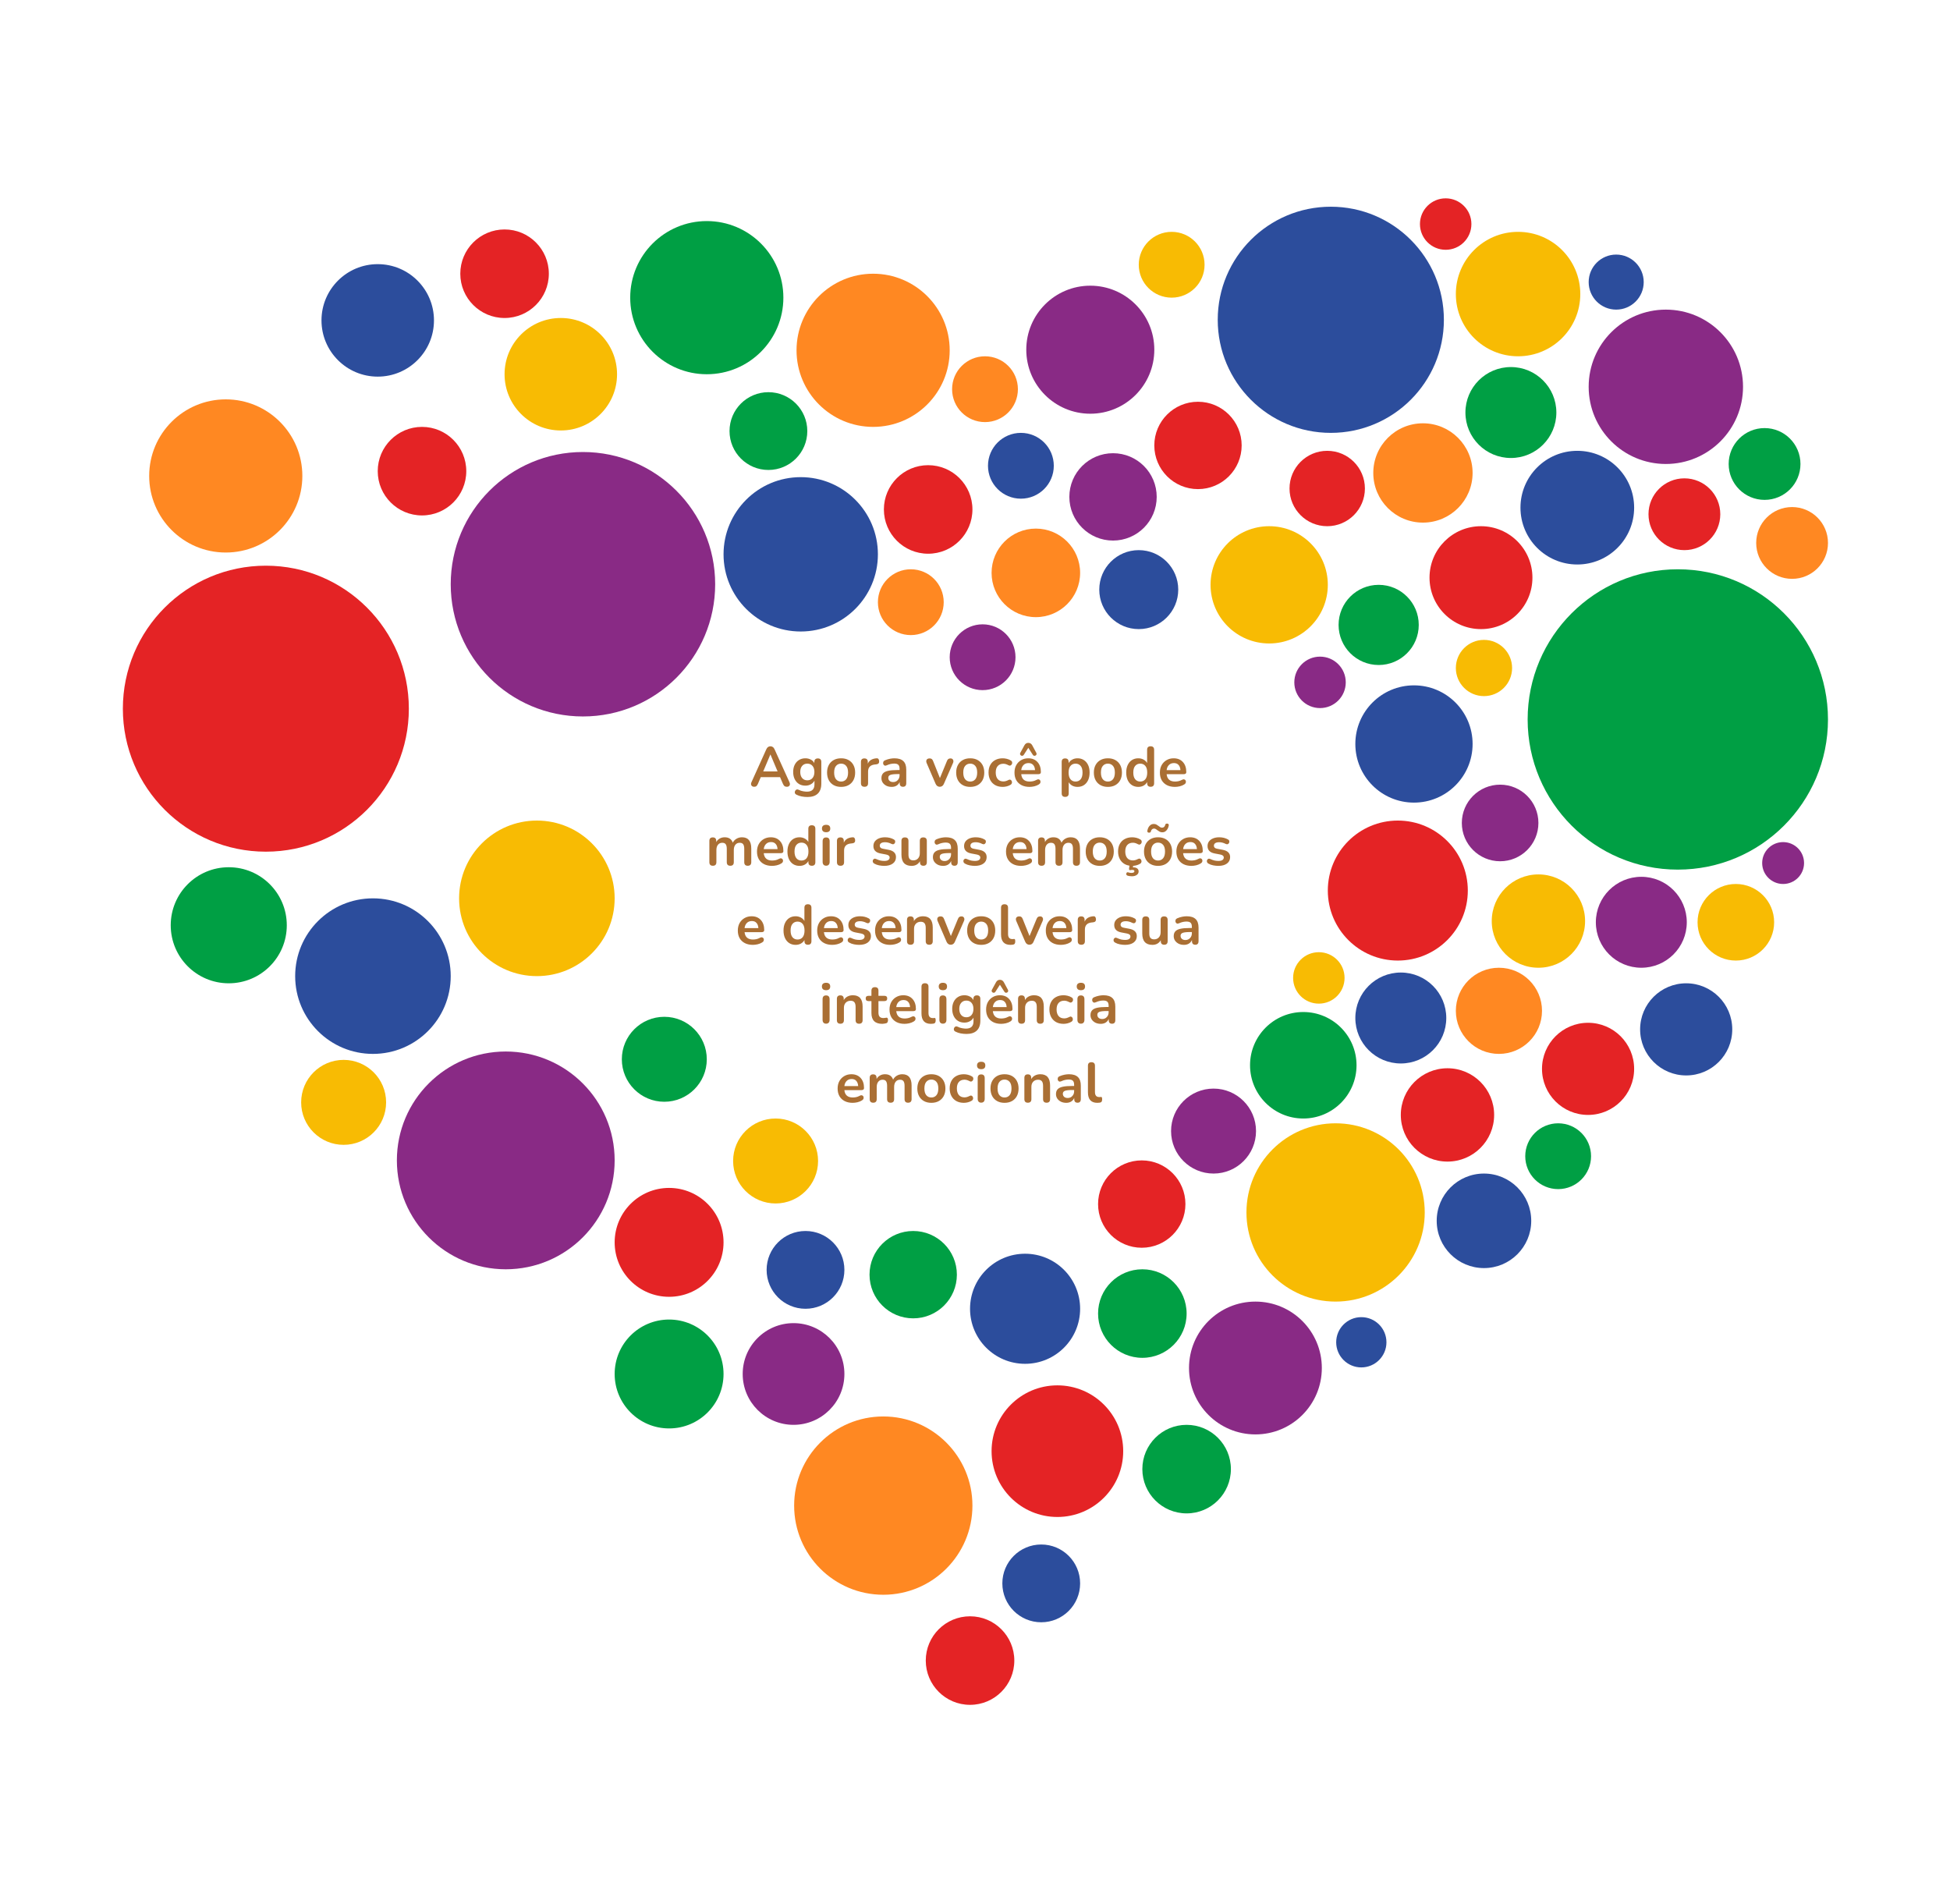 <svg width="1111" height="1085" viewBox="0 0 1111 1085" fill="none" xmlns="http://www.w3.org/2000/svg">
<circle cx="332.129" cy="332.862" r="75.332" fill="#892A85"/>
<circle cx="955.922" cy="409.898" r="85.558" fill="#009F44"/>
<circle cx="151.468" cy="403.763" r="81.468" fill="#E42325"/>
<circle cx="130.334" cy="527.158" r="33.064" fill="#009F44"/>
<circle cx="240.435" cy="268.437" r="25.224" fill="#E42325"/>
<circle cx="287.474" cy="155.95" r="25.224" fill="#E42325"/>
<circle cx="437.799" cy="245.599" r="22.157" fill="#009F44"/>
<circle cx="518.928" cy="343.088" r="18.748" fill="#FF8822"/>
<circle cx="561.195" cy="221.738" r="18.748" fill="#FF8822"/>
<circle cx="581.646" cy="265.369" r="18.748" fill="#2C4D9C"/>
<circle cx="648.8" cy="335.929" r="22.497" fill="#2C4D9C"/>
<circle cx="752.083" cy="388.764" r="14.657" fill="#892A85"/>
<circle cx="845.482" cy="380.583" r="16.021" fill="#F8BB03"/>
<circle cx="1015.92" cy="491.707" r="11.931" fill="#892A85"/>
<circle cx="775.602" cy="764.745" r="14.317" fill="#2C4D9C"/>
<circle cx="887.748" cy="658.734" r="18.748" fill="#009F44"/>
<circle cx="988.988" cy="525.453" r="21.816" fill="#F8BB03"/>
<circle cx="845.48" cy="695.548" r="26.929" fill="#2C4D9C"/>
<circle cx="935.129" cy="525.453" r="25.906" fill="#892A85"/>
<circle cx="876.5" cy="524.772" r="26.588" fill="#F8BB03"/>
<circle cx="751.4" cy="557.154" r="14.657" fill="#F8BB03"/>
<circle cx="824.688" cy="635.214" r="26.588" fill="#E42325"/>
<circle cx="904.792" cy="608.967" r="26.247" fill="#E42325"/>
<circle cx="960.694" cy="586.469" r="26.247" fill="#2C4D9C"/>
<circle cx="854.004" cy="575.902" r="24.543" fill="#FF8822"/>
<circle cx="742.539" cy="606.921" r="30.337" fill="#009F44"/>
<circle cx="798.102" cy="579.993" r="25.906" fill="#2C4D9C"/>
<circle cx="854.683" cy="468.869" r="21.816" fill="#892A85"/>
<circle cx="823.665" cy="127.657" r="14.657" fill="#E42325"/>
<circle cx="860.82" cy="235.032" r="25.906" fill="#009F44"/>
<circle cx="949.105" cy="220.374" r="43.972" fill="#892A85"/>
<circle cx="920.813" cy="160.722" r="15.68" fill="#2C4D9C"/>
<circle cx="864.911" cy="167.539" r="35.45" fill="#F8BB03"/>
<circle cx="959.671" cy="292.98" r="20.452" fill="#E42325"/>
<circle cx="1005.35" cy="264.347" r="20.452" fill="#009F44"/>
<circle cx="1021.03" cy="309.341" r="20.452" fill="#FF8822"/>
<circle cx="785.487" cy="356.041" r="22.838" fill="#009F44"/>
<circle cx="756.172" cy="278.322" r="21.475" fill="#E42325"/>
<circle cx="843.776" cy="329.112" r="29.315" fill="#E42325"/>
<circle cx="810.71" cy="269.46" r="28.292" fill="#FF8822"/>
<circle cx="898.658" cy="289.23" r="32.383" fill="#2C4D9C"/>
<circle cx="667.547" cy="150.837" r="18.748" fill="#F8BB03"/>
<circle cx="682.544" cy="253.78" r="24.884" fill="#E42325"/>
<circle cx="634.141" cy="283.094" r="24.884" fill="#892A85"/>
<circle cx="723.108" cy="333.202" r="33.405" fill="#F8BB03"/>
<circle cx="805.601" cy="423.874" r="33.405" fill="#2C4D9C"/>
<circle cx="796.396" cy="507.387" r="39.882" fill="#E42325"/>
<circle cx="559.832" cy="374.448" r="18.748" fill="#892A85"/>
<circle cx="528.812" cy="290.253" r="25.224" fill="#E42325"/>
<circle cx="621.188" cy="199.24" r="36.473" fill="#892A85"/>
<circle cx="758.219" cy="182.197" r="64.424" fill="#2C4D9C"/>
<circle cx="590.17" cy="326.385" r="25.224" fill="#FF8822"/>
<circle cx="319.516" cy="213.216" r="32.042" fill="#F8BB03"/>
<circle cx="215.21" cy="182.538" r="32.042" fill="#2C4D9C"/>
<circle cx="456.207" cy="315.818" r="43.972" fill="#2C4D9C"/>
<circle cx="128.629" cy="271.164" r="43.631" fill="#FF8822"/>
<circle cx="402.69" cy="169.585" r="43.631" fill="#009F44"/>
<circle cx="497.452" cy="199.581" r="43.631" fill="#FF8822"/>
<circle cx="195.782" cy="628.055" r="24.202" fill="#F8BB03"/>
<circle cx="378.487" cy="603.513" r="24.202" fill="#009F44"/>
<circle cx="691.407" cy="644.417" r="24.202" fill="#892A85"/>
<circle cx="458.932" cy="723.499" r="22.157" fill="#2C4D9C"/>
<circle cx="593.237" cy="902.115" r="22.157" fill="#2C4D9C"/>
<circle cx="676.068" cy="837.009" r="25.224" fill="#009F44"/>
<circle cx="552.674" cy="946.088" r="25.224" fill="#E42325"/>
<circle cx="650.844" cy="748.383" r="25.224" fill="#009F44"/>
<circle cx="520.29" cy="726.226" r="24.884" fill="#009F44"/>
<circle cx="650.503" cy="686.003" r="24.884" fill="#E42325"/>
<circle cx="602.441" cy="826.783" r="37.496" fill="#E42325"/>
<circle cx="584.034" cy="745.656" r="31.36" fill="#2C4D9C"/>
<circle cx="441.889" cy="661.461" r="24.202" fill="#F8BB03"/>
<circle cx="452.117" cy="782.811" r="28.974" fill="#892A85"/>
<circle cx="381.215" cy="707.819" r="31.019" fill="#E42325"/>
<circle cx="715.268" cy="779.402" r="37.837" fill="#892A85"/>
<circle cx="381.215" cy="782.811" r="31.019" fill="#009F44"/>
<circle cx="212.483" cy="556.132" r="44.313" fill="#2C4D9C"/>
<circle cx="288.156" cy="661.12" r="62.038" fill="#892A85"/>
<circle cx="305.882" cy="511.819" r="44.313" fill="#F8BB03"/>
<circle cx="503.247" cy="857.802" r="50.79" fill="#FF8822"/>
<circle cx="760.944" cy="690.776" r="50.79" fill="#F8BB03"/>
<path d="M429.719 448.256C428.973 448.256 428.439 448 428.119 447.488C427.799 446.976 427.81 446.357 428.151 445.632L436.599 426.912C436.877 426.293 437.207 425.856 437.591 425.6C437.997 425.323 438.455 425.184 438.967 425.184C439.458 425.184 439.895 425.323 440.279 425.6C440.685 425.856 441.026 426.293 441.303 426.912L449.783 445.632C450.125 446.379 450.146 447.008 449.847 447.52C449.549 448.011 449.037 448.256 448.311 448.256C447.714 448.256 447.245 448.117 446.903 447.84C446.583 447.541 446.295 447.093 446.039 446.496L444.439 442.784H433.431L431.863 446.496C431.586 447.115 431.298 447.563 430.999 447.84C430.701 448.117 430.274 448.256 429.719 448.256ZM438.903 429.888L434.839 439.52H443.031L438.967 429.888H438.903ZM460.064 454.08C458.912 454.08 457.792 453.973 456.704 453.76C455.637 453.547 454.666 453.216 453.792 452.768C453.28 452.512 452.97 452.181 452.864 451.776C452.778 451.392 452.821 451.019 452.992 450.656C453.162 450.293 453.418 450.027 453.76 449.856C454.122 449.707 454.506 449.728 454.911 449.92C455.85 450.389 456.736 450.688 457.568 450.816C458.421 450.965 459.146 451.04 459.744 451.04C462.602 451.04 464.032 449.664 464.032 446.912V444.768C463.584 445.643 462.89 446.336 461.952 446.848C461.034 447.36 460.01 447.616 458.88 447.616C457.472 447.616 456.245 447.296 455.2 446.656C454.154 445.995 453.344 445.077 452.768 443.904C452.192 442.731 451.904 441.365 451.904 439.808C451.904 438.251 452.192 436.896 452.768 435.744C453.344 434.571 454.154 433.664 455.2 433.024C456.245 432.363 457.472 432.032 458.88 432.032C460.01 432.032 461.034 432.277 461.952 432.768C462.869 433.259 463.541 433.931 463.968 434.784V434.112C463.968 433.451 464.138 432.949 464.48 432.608C464.842 432.267 465.333 432.096 465.952 432.096C467.274 432.096 467.936 432.768 467.936 434.112V446.432C467.936 448.971 467.264 450.88 465.92 452.16C464.576 453.44 462.624 454.08 460.064 454.08ZM459.968 444.576C461.205 444.576 462.186 444.149 462.912 443.296C463.637 442.443 464 441.28 464 439.808C464 438.336 463.637 437.184 462.912 436.352C462.186 435.499 461.205 435.072 459.968 435.072C458.73 435.072 457.749 435.499 457.024 436.352C456.298 437.184 455.936 438.336 455.936 439.808C455.936 441.28 456.298 442.443 457.024 443.296C457.749 444.149 458.73 444.576 459.968 444.576ZM479.216 448.32C477.595 448.32 476.187 447.989 474.992 447.328C473.797 446.667 472.869 445.728 472.208 444.512C471.547 443.275 471.216 441.824 471.216 440.16C471.216 438.496 471.547 437.056 472.208 435.84C472.869 434.624 473.797 433.685 474.992 433.024C476.187 432.363 477.595 432.032 479.216 432.032C480.837 432.032 482.245 432.363 483.44 433.024C484.635 433.685 485.563 434.624 486.224 435.84C486.885 437.056 487.216 438.496 487.216 440.16C487.216 441.824 486.885 443.275 486.224 444.512C485.563 445.728 484.635 446.667 483.44 447.328C482.245 447.989 480.837 448.32 479.216 448.32ZM479.216 445.28C480.411 445.28 481.371 444.853 482.096 444C482.821 443.125 483.184 441.845 483.184 440.16C483.184 438.453 482.821 437.184 482.096 436.352C481.371 435.499 480.411 435.072 479.216 435.072C478.021 435.072 477.061 435.499 476.336 436.352C475.611 437.184 475.248 438.453 475.248 440.16C475.248 441.845 475.611 443.125 476.336 444C477.061 444.853 478.021 445.28 479.216 445.28ZM492.566 448.256C491.2 448.256 490.518 447.573 490.518 446.208V434.112C490.518 432.768 491.168 432.096 492.47 432.096C493.771 432.096 494.422 432.768 494.422 434.112V435.104C495.19 433.269 496.832 432.245 499.35 432.032C500.267 431.925 500.779 432.448 500.886 433.6C500.992 434.731 500.438 435.36 499.222 435.488L498.518 435.552C495.894 435.808 494.582 437.152 494.582 439.584V446.208C494.582 447.573 493.91 448.256 492.566 448.256ZM508.045 448.32C506.914 448.32 505.901 448.107 505.005 447.68C504.13 447.232 503.437 446.635 502.924 445.888C502.434 445.141 502.189 444.299 502.189 443.36C502.189 442.208 502.487 441.301 503.085 440.64C503.682 439.957 504.653 439.467 505.997 439.168C507.341 438.869 509.143 438.72 511.405 438.72H512.525V438.048C512.525 436.981 512.29 436.213 511.821 435.744C511.351 435.275 510.562 435.04 509.453 435.04C508.834 435.04 508.162 435.115 507.437 435.264C506.733 435.413 505.986 435.669 505.197 436.032C504.685 436.267 504.258 436.299 503.917 436.128C503.575 435.936 503.341 435.648 503.213 435.264C503.106 434.859 503.127 434.453 503.277 434.048C503.447 433.643 503.778 433.344 504.269 433.152C505.25 432.747 506.189 432.459 507.085 432.288C508.002 432.117 508.834 432.032 509.581 432.032C511.863 432.032 513.559 432.565 514.669 433.632C515.778 434.677 516.333 436.309 516.333 438.528V446.208C516.333 447.573 515.714 448.256 514.477 448.256C513.218 448.256 512.589 447.573 512.589 446.208V445.504C512.226 446.379 511.65 447.072 510.861 447.584C510.071 448.075 509.133 448.32 508.045 448.32ZM508.877 445.568C509.922 445.568 510.786 445.205 511.469 444.48C512.173 443.755 512.525 442.837 512.525 441.728V441.024H511.437C509.431 441.024 508.034 441.184 507.245 441.504C506.477 441.803 506.093 442.357 506.093 443.168C506.093 443.872 506.338 444.448 506.829 444.896C507.319 445.344 508.002 445.568 508.877 445.568ZM535.416 448.256C534.349 448.256 533.56 447.691 533.048 446.56L527.96 434.752C527.661 434.048 527.651 433.429 527.928 432.896C528.227 432.363 528.813 432.096 529.688 432.096C530.179 432.096 530.573 432.213 530.872 432.448C531.171 432.661 531.437 433.077 531.672 433.696L535.512 443.296L539.48 433.664C539.715 433.067 539.981 432.661 540.28 432.448C540.6 432.213 541.027 432.096 541.56 432.096C542.243 432.096 542.723 432.363 543 432.896C543.277 433.429 543.267 434.037 542.968 434.72L537.784 446.56C537.315 447.691 536.525 448.256 535.416 448.256ZM552.779 448.32C551.157 448.32 549.749 447.989 548.555 447.328C547.36 446.667 546.432 445.728 545.771 444.512C545.109 443.275 544.779 441.824 544.779 440.16C544.779 438.496 545.109 437.056 545.771 435.84C546.432 434.624 547.36 433.685 548.555 433.024C549.749 432.363 551.157 432.032 552.779 432.032C554.4 432.032 555.808 432.363 557.003 433.024C558.197 433.685 559.125 434.624 559.787 435.84C560.448 437.056 560.779 438.496 560.779 440.16C560.779 441.824 560.448 443.275 559.787 444.512C559.125 445.728 558.197 446.667 557.003 447.328C555.808 447.989 554.4 448.32 552.779 448.32ZM552.779 445.28C553.973 445.28 554.933 444.853 555.659 444C556.384 443.125 556.747 441.845 556.747 440.16C556.747 438.453 556.384 437.184 555.659 436.352C554.933 435.499 553.973 435.072 552.779 435.072C551.584 435.072 550.624 435.499 549.899 436.352C549.173 437.184 548.811 438.453 548.811 440.16C548.811 441.845 549.173 443.125 549.899 444C550.624 444.853 551.584 445.28 552.779 445.28ZM571.312 448.32C569.669 448.32 568.24 447.989 567.024 447.328C565.808 446.645 564.869 445.685 564.208 444.448C563.547 443.211 563.216 441.76 563.216 440.096C563.216 438.432 563.547 437.003 564.208 435.808C564.869 434.592 565.808 433.664 567.024 433.024C568.24 432.363 569.669 432.032 571.312 432.032C572.016 432.032 572.773 432.128 573.584 432.32C574.416 432.512 575.195 432.832 575.92 433.28C576.347 433.536 576.592 433.867 576.656 434.272C576.741 434.677 576.688 435.051 576.496 435.392C576.325 435.733 576.059 435.979 575.696 436.128C575.355 436.277 574.96 436.224 574.512 435.968C573.531 435.413 572.581 435.136 571.664 435.136C570.277 435.136 569.2 435.573 568.432 436.448C567.685 437.301 567.312 438.528 567.312 440.128C567.312 441.707 567.685 442.955 568.432 443.872C569.2 444.768 570.277 445.216 571.664 445.216C572.581 445.216 573.531 444.949 574.512 444.416C574.96 444.16 575.355 444.107 575.696 444.256C576.037 444.405 576.283 444.661 576.432 445.024C576.581 445.365 576.613 445.739 576.528 446.144C576.443 446.528 576.197 446.848 575.792 447.104C575.088 447.531 574.341 447.84 573.552 448.032C572.763 448.224 572.016 448.32 571.312 448.32ZM586.573 448.32C584.803 448.32 583.277 447.989 581.997 447.328C580.717 446.667 579.725 445.728 579.021 444.512C578.339 443.296 577.997 441.856 577.997 440.192C577.997 438.571 578.328 437.152 578.989 435.936C579.672 434.72 580.6 433.771 581.773 433.088C582.968 432.384 584.323 432.032 585.837 432.032C588.056 432.032 589.805 432.736 591.085 434.144C592.387 435.552 593.037 437.472 593.037 439.904C593.037 440.693 592.525 441.088 591.501 441.088H581.837C582.136 443.883 583.736 445.28 586.637 445.28C587.192 445.28 587.811 445.216 588.493 445.088C589.197 444.939 589.859 444.693 590.477 444.352C591.032 444.032 591.501 443.936 591.885 444.064C592.269 444.171 592.536 444.395 592.685 444.736C592.856 445.077 592.877 445.461 592.749 445.888C592.643 446.293 592.344 446.645 591.853 446.944C591.107 447.413 590.243 447.765 589.261 448C588.301 448.213 587.405 448.32 586.573 448.32ZM585.997 434.752C584.824 434.752 583.875 435.115 583.149 435.84C582.424 436.565 581.987 437.547 581.837 438.784H589.709C589.624 437.483 589.261 436.491 588.621 435.808C588.003 435.104 587.128 434.752 585.997 434.752ZM590.413 428.896C590.605 429.237 590.648 429.547 590.541 429.824C590.435 430.101 590.253 430.315 589.997 430.464C589.741 430.592 589.464 430.635 589.165 430.592C588.888 430.549 588.653 430.379 588.461 430.08L585.869 426.048L583.277 430.08C583.085 430.379 582.84 430.549 582.541 430.592C582.264 430.635 581.997 430.592 581.741 430.464C581.485 430.315 581.304 430.101 581.197 429.824C581.091 429.547 581.133 429.237 581.325 428.896L583.629 424.672C584.141 423.712 584.888 423.232 585.869 423.232C586.872 423.232 587.629 423.712 588.141 424.672L590.413 428.896ZM606.877 454.016C605.554 454.016 604.893 453.344 604.893 452V434.112C604.893 432.768 605.543 432.096 606.845 432.096C608.167 432.096 608.829 432.768 608.829 434.112V434.784C609.277 433.952 609.949 433.291 610.845 432.8C611.741 432.288 612.765 432.032 613.917 432.032C615.282 432.032 616.477 432.363 617.501 433.024C618.546 433.685 619.357 434.624 619.933 435.84C620.509 437.035 620.797 438.475 620.797 440.16C620.797 441.824 620.509 443.275 619.933 444.512C619.357 445.728 618.557 446.667 617.533 447.328C616.509 447.989 615.303 448.32 613.917 448.32C612.807 448.32 611.805 448.085 610.909 447.616C610.034 447.125 609.362 446.475 608.893 445.664V452C608.893 453.344 608.221 454.016 606.877 454.016ZM612.797 445.28C613.991 445.28 614.951 444.853 615.677 444C616.402 443.125 616.765 441.845 616.765 440.16C616.765 438.453 616.402 437.184 615.677 436.352C614.951 435.499 613.991 435.072 612.797 435.072C611.602 435.072 610.642 435.499 609.917 436.352C609.191 437.184 608.829 438.453 608.829 440.16C608.829 441.845 609.191 443.125 609.917 444C610.642 444.853 611.602 445.28 612.797 445.28ZM631.216 448.32C629.595 448.32 628.187 447.989 626.992 447.328C625.797 446.667 624.869 445.728 624.208 444.512C623.547 443.275 623.216 441.824 623.216 440.16C623.216 438.496 623.547 437.056 624.208 435.84C624.869 434.624 625.797 433.685 626.992 433.024C628.187 432.363 629.595 432.032 631.216 432.032C632.837 432.032 634.245 432.363 635.44 433.024C636.635 433.685 637.563 434.624 638.224 435.84C638.885 437.056 639.216 438.496 639.216 440.16C639.216 441.824 638.885 443.275 638.224 444.512C637.563 445.728 636.635 446.667 635.44 447.328C634.245 447.989 632.837 448.32 631.216 448.32ZM631.216 445.28C632.411 445.28 633.371 444.853 634.096 444C634.821 443.125 635.184 441.845 635.184 440.16C635.184 438.453 634.821 437.184 634.096 436.352C633.371 435.499 632.411 435.072 631.216 435.072C630.021 435.072 629.061 435.499 628.336 436.352C627.611 437.184 627.248 438.453 627.248 440.16C627.248 441.845 627.611 443.125 628.336 444C629.061 444.853 630.021 445.28 631.216 445.28ZM648.534 448.32C647.168 448.32 645.963 447.989 644.918 447.328C643.894 446.667 643.094 445.728 642.518 444.512C641.942 443.275 641.654 441.824 641.654 440.16C641.654 438.475 641.942 437.035 642.518 435.84C643.094 434.624 643.894 433.685 644.918 433.024C645.963 432.363 647.168 432.032 648.534 432.032C649.643 432.032 650.646 432.277 651.542 432.768C652.438 433.259 653.11 433.909 653.558 434.72V427.2C653.558 425.856 654.219 425.184 655.542 425.184C656.886 425.184 657.558 425.856 657.558 427.2V446.208C657.558 447.573 656.896 448.256 655.574 448.256C654.251 448.256 653.59 447.573 653.59 446.208V445.536C653.142 446.389 652.47 447.072 651.574 447.584C650.678 448.075 649.664 448.32 648.534 448.32ZM649.654 445.28C650.848 445.28 651.808 444.853 652.534 444C653.259 443.125 653.622 441.845 653.622 440.16C653.622 438.453 653.259 437.184 652.534 436.352C651.808 435.499 650.848 435.072 649.654 435.072C648.459 435.072 647.499 435.499 646.774 436.352C646.048 437.184 645.686 438.453 645.686 440.16C645.686 441.845 646.048 443.125 646.774 444C647.499 444.853 648.459 445.28 649.654 445.28ZM669.417 448.32C667.646 448.32 666.121 447.989 664.841 447.328C663.561 446.667 662.569 445.728 661.865 444.512C661.182 443.296 660.841 441.856 660.841 440.192C660.841 438.571 661.172 437.152 661.833 435.936C662.516 434.72 663.444 433.771 664.617 433.088C665.812 432.384 667.166 432.032 668.681 432.032C670.9 432.032 672.649 432.736 673.929 434.144C675.23 435.552 675.881 437.472 675.881 439.904C675.881 440.693 675.369 441.088 674.345 441.088H664.681C664.98 443.883 666.58 445.28 669.481 445.28C670.036 445.28 670.654 445.216 671.337 445.088C672.041 444.939 672.702 444.693 673.321 444.352C673.876 444.032 674.345 443.936 674.729 444.064C675.113 444.171 675.38 444.395 675.529 444.736C675.7 445.077 675.721 445.461 675.593 445.888C675.486 446.293 675.188 446.645 674.697 446.944C673.95 447.413 673.086 447.765 672.105 448C671.145 448.213 670.249 448.32 669.417 448.32ZM668.841 434.752C667.668 434.752 666.718 435.115 665.993 435.84C665.268 436.565 664.83 437.547 664.681 438.784H672.553C672.468 437.483 672.105 436.491 671.465 435.808C670.846 435.104 669.972 434.752 668.841 434.752ZM406.144 493.256C404.821 493.256 404.16 492.573 404.16 491.208V479.112C404.16 477.768 404.81 477.096 406.112 477.096C407.413 477.096 408.064 477.768 408.064 479.112V479.752C408.533 478.899 409.184 478.237 410.016 477.768C410.848 477.277 411.808 477.032 412.896 477.032C415.242 477.032 416.778 478.056 417.504 480.104C417.994 479.144 418.698 478.397 419.616 477.864C420.533 477.309 421.578 477.032 422.752 477.032C426.272 477.032 428.032 479.176 428.032 483.464V491.208C428.032 492.573 427.36 493.256 426.016 493.256C424.693 493.256 424.032 492.573 424.032 491.208V483.624C424.032 482.429 423.829 481.555 423.424 481C423.04 480.445 422.378 480.168 421.44 480.168C420.394 480.168 419.573 480.541 418.976 481.288C418.378 482.013 418.08 483.027 418.08 484.328V491.208C418.08 492.573 417.418 493.256 416.096 493.256C414.752 493.256 414.08 492.573 414.08 491.208V483.624C414.08 482.429 413.877 481.555 413.472 481C413.088 480.445 412.437 480.168 411.52 480.168C410.474 480.168 409.653 480.541 409.056 481.288C408.458 482.013 408.16 483.027 408.16 484.328V491.208C408.16 492.573 407.488 493.256 406.144 493.256ZM439.87 493.32C438.099 493.32 436.574 492.989 435.294 492.328C434.014 491.667 433.022 490.728 432.318 489.512C431.635 488.296 431.294 486.856 431.294 485.192C431.294 483.571 431.625 482.152 432.286 480.936C432.969 479.72 433.897 478.771 435.07 478.088C436.265 477.384 437.619 477.032 439.134 477.032C441.353 477.032 443.102 477.736 444.382 479.144C445.683 480.552 446.334 482.472 446.334 484.904C446.334 485.693 445.822 486.088 444.798 486.088H435.134C435.433 488.883 437.033 490.28 439.934 490.28C440.489 490.28 441.107 490.216 441.79 490.088C442.494 489.939 443.155 489.693 443.774 489.352C444.329 489.032 444.798 488.936 445.182 489.064C445.566 489.171 445.833 489.395 445.982 489.736C446.153 490.077 446.174 490.461 446.046 490.888C445.939 491.293 445.641 491.645 445.15 491.944C444.403 492.413 443.539 492.765 442.558 493C441.598 493.213 440.702 493.32 439.87 493.32ZM439.294 479.752C438.121 479.752 437.171 480.115 436.446 480.84C435.721 481.565 435.283 482.547 435.134 483.784H443.006C442.921 482.483 442.558 481.491 441.918 480.808C441.299 480.104 440.425 479.752 439.294 479.752ZM455.518 493.32C454.153 493.32 452.947 492.989 451.902 492.328C450.878 491.667 450.078 490.728 449.502 489.512C448.926 488.275 448.638 486.824 448.638 485.16C448.638 483.475 448.926 482.035 449.502 480.84C450.078 479.624 450.878 478.685 451.902 478.024C452.947 477.363 454.153 477.032 455.518 477.032C456.627 477.032 457.63 477.277 458.526 477.768C459.422 478.259 460.094 478.909 460.542 479.72V472.2C460.542 470.856 461.203 470.184 462.526 470.184C463.87 470.184 464.542 470.856 464.542 472.2V491.208C464.542 492.573 463.881 493.256 462.558 493.256C461.235 493.256 460.574 492.573 460.574 491.208V490.536C460.126 491.389 459.454 492.072 458.558 492.584C457.662 493.075 456.649 493.32 455.518 493.32ZM456.638 490.28C457.833 490.28 458.793 489.853 459.518 489C460.243 488.125 460.606 486.845 460.606 485.16C460.606 483.453 460.243 482.184 459.518 481.352C458.793 480.499 457.833 480.072 456.638 480.072C455.443 480.072 454.483 480.499 453.758 481.352C453.033 482.184 452.67 483.453 452.67 485.16C452.67 486.845 453.033 488.125 453.758 489C454.483 489.853 455.443 490.28 456.638 490.28ZM470.673 474.152C469.927 474.152 469.34 473.971 468.913 473.608C468.508 473.224 468.305 472.701 468.305 472.04C468.305 471.357 468.508 470.835 468.913 470.472C469.34 470.109 469.927 469.928 470.673 469.928C472.252 469.928 473.041 470.632 473.041 472.04C473.041 473.448 472.252 474.152 470.673 474.152ZM470.673 493.224C470.033 493.224 469.543 493.032 469.201 492.648C468.86 492.264 468.689 491.731 468.689 491.048V479.304C468.689 477.853 469.351 477.128 470.673 477.128C472.017 477.128 472.689 477.853 472.689 479.304V491.048C472.689 491.731 472.519 492.264 472.177 492.648C471.836 493.032 471.335 493.224 470.673 493.224ZM478.894 493.256C477.528 493.256 476.846 492.573 476.846 491.208V479.112C476.846 477.768 477.496 477.096 478.798 477.096C480.099 477.096 480.75 477.768 480.75 479.112V480.104C481.518 478.269 483.16 477.245 485.678 477.032C486.595 476.925 487.107 477.448 487.214 478.6C487.32 479.731 486.766 480.36 485.55 480.488L484.846 480.552C482.222 480.808 480.91 482.152 480.91 484.584V491.208C480.91 492.573 480.238 493.256 478.894 493.256ZM503.792 493.32C502.875 493.32 501.904 493.224 500.88 493.032C499.856 492.84 498.939 492.509 498.128 492.04C497.68 491.784 497.403 491.475 497.296 491.112C497.19 490.728 497.2 490.376 497.328 490.056C497.478 489.715 497.712 489.469 498.032 489.32C498.374 489.171 498.768 489.203 499.216 489.416C500.07 489.821 500.87 490.109 501.616 490.28C502.363 490.429 503.099 490.504 503.824 490.504C504.848 490.504 505.606 490.333 506.096 489.992C506.608 489.629 506.864 489.16 506.864 488.584C506.864 487.688 506.203 487.112 504.88 486.856L501.68 486.248C498.971 485.736 497.616 484.328 497.616 482.024C497.616 481 497.894 480.115 498.448 479.368C499.024 478.621 499.814 478.045 500.816 477.64C501.819 477.235 502.971 477.032 504.272 477.032C506.15 477.032 507.824 477.448 509.296 478.28C509.702 478.493 509.936 478.792 510 479.176C510.086 479.539 510.043 479.891 509.872 480.232C509.723 480.552 509.478 480.787 509.136 480.936C508.795 481.064 508.4 481.021 507.952 480.808C507.291 480.467 506.651 480.221 506.032 480.072C505.435 479.923 504.859 479.848 504.304 479.848C503.259 479.848 502.48 480.029 501.968 480.392C501.478 480.755 501.232 481.235 501.232 481.832C501.232 482.771 501.84 483.347 503.056 483.56L506.256 484.168C507.643 484.424 508.688 484.893 509.392 485.576C510.118 486.259 510.48 487.176 510.48 488.328C510.48 489.885 509.872 491.112 508.656 492.008C507.44 492.883 505.819 493.32 503.792 493.32ZM519.353 493.32C515.513 493.32 513.593 491.165 513.593 486.856V479.112C513.593 477.768 514.255 477.096 515.577 477.096C516.921 477.096 517.593 477.768 517.593 479.112V486.92C517.593 488.029 517.817 488.851 518.265 489.384C518.713 489.917 519.428 490.184 520.409 490.184C521.476 490.184 522.351 489.821 523.033 489.096C523.716 488.349 524.057 487.368 524.057 486.152V479.112C524.057 477.768 524.719 477.096 526.041 477.096C527.385 477.096 528.057 477.768 528.057 479.112V491.208C528.057 492.573 527.407 493.256 526.105 493.256C524.804 493.256 524.153 492.573 524.153 491.208V490.664C523.108 492.435 521.508 493.32 519.353 493.32ZM537.373 493.32C536.242 493.32 535.229 493.107 534.333 492.68C533.458 492.232 532.765 491.635 532.253 490.888C531.762 490.141 531.517 489.299 531.517 488.36C531.517 487.208 531.815 486.301 532.413 485.64C533.01 484.957 533.981 484.467 535.325 484.168C536.669 483.869 538.471 483.72 540.733 483.72H541.853V483.048C541.853 481.981 541.618 481.213 541.149 480.744C540.679 480.275 539.89 480.04 538.781 480.04C538.162 480.04 537.49 480.115 536.765 480.264C536.061 480.413 535.314 480.669 534.525 481.032C534.013 481.267 533.586 481.299 533.245 481.128C532.903 480.936 532.669 480.648 532.541 480.264C532.434 479.859 532.455 479.453 532.605 479.048C532.775 478.643 533.106 478.344 533.597 478.152C534.578 477.747 535.517 477.459 536.413 477.288C537.33 477.117 538.162 477.032 538.909 477.032C541.191 477.032 542.887 477.565 543.997 478.632C545.106 479.677 545.661 481.309 545.661 483.528V491.208C545.661 492.573 545.042 493.256 543.805 493.256C542.546 493.256 541.917 492.573 541.917 491.208V490.504C541.554 491.379 540.978 492.072 540.189 492.584C539.399 493.075 538.461 493.32 537.373 493.32ZM538.205 490.568C539.25 490.568 540.114 490.205 540.797 489.48C541.501 488.755 541.853 487.837 541.853 486.728V486.024H540.765C538.759 486.024 537.362 486.184 536.573 486.504C535.805 486.803 535.421 487.357 535.421 488.168C535.421 488.872 535.666 489.448 536.157 489.896C536.647 490.344 537.33 490.568 538.205 490.568ZM555.449 493.32C554.531 493.32 553.561 493.224 552.537 493.032C551.513 492.84 550.595 492.509 549.785 492.04C549.337 491.784 549.059 491.475 548.953 491.112C548.846 490.728 548.857 490.376 548.985 490.056C549.134 489.715 549.369 489.469 549.689 489.32C550.03 489.171 550.425 489.203 550.873 489.416C551.726 489.821 552.526 490.109 553.273 490.28C554.019 490.429 554.755 490.504 555.481 490.504C556.505 490.504 557.262 490.333 557.753 489.992C558.265 489.629 558.521 489.16 558.521 488.584C558.521 487.688 557.859 487.112 556.537 486.856L553.337 486.248C550.627 485.736 549.273 484.328 549.273 482.024C549.273 481 549.55 480.115 550.105 479.368C550.681 478.621 551.47 478.045 552.473 477.64C553.475 477.235 554.627 477.032 555.929 477.032C557.806 477.032 559.481 477.448 560.953 478.28C561.358 478.493 561.593 478.792 561.657 479.176C561.742 479.539 561.699 479.891 561.529 480.232C561.379 480.552 561.134 480.787 560.793 480.936C560.451 481.064 560.057 481.021 559.609 480.808C558.947 480.467 558.307 480.221 557.689 480.072C557.091 479.923 556.515 479.848 555.961 479.848C554.915 479.848 554.137 480.029 553.625 480.392C553.134 480.755 552.889 481.235 552.889 481.832C552.889 482.771 553.497 483.347 554.713 483.56L557.913 484.168C559.299 484.424 560.345 484.893 561.049 485.576C561.774 486.259 562.137 487.176 562.137 488.328C562.137 489.885 561.529 491.112 560.313 492.008C559.097 492.883 557.475 493.32 555.449 493.32ZM581.745 493.32C579.974 493.32 578.449 492.989 577.169 492.328C575.889 491.667 574.897 490.728 574.193 489.512C573.51 488.296 573.169 486.856 573.169 485.192C573.169 483.571 573.5 482.152 574.161 480.936C574.844 479.72 575.772 478.771 576.945 478.088C578.14 477.384 579.494 477.032 581.009 477.032C583.228 477.032 584.977 477.736 586.257 479.144C587.558 480.552 588.209 482.472 588.209 484.904C588.209 485.693 587.697 486.088 586.673 486.088H577.009C577.308 488.883 578.908 490.28 581.809 490.28C582.364 490.28 582.982 490.216 583.665 490.088C584.369 489.939 585.03 489.693 585.649 489.352C586.204 489.032 586.673 488.936 587.057 489.064C587.441 489.171 587.708 489.395 587.857 489.736C588.028 490.077 588.049 490.461 587.921 490.888C587.814 491.293 587.516 491.645 587.025 491.944C586.278 492.413 585.414 492.765 584.433 493C583.473 493.213 582.577 493.32 581.745 493.32ZM581.169 479.752C579.996 479.752 579.046 480.115 578.321 480.84C577.596 481.565 577.158 482.547 577.009 483.784H584.881C584.796 482.483 584.433 481.491 583.793 480.808C583.174 480.104 582.3 479.752 581.169 479.752ZM593.425 493.256C592.102 493.256 591.441 492.573 591.441 491.208V479.112C591.441 477.768 592.092 477.096 593.393 477.096C594.694 477.096 595.345 477.768 595.345 479.112V479.752C595.814 478.899 596.465 478.237 597.297 477.768C598.129 477.277 599.089 477.032 600.177 477.032C602.524 477.032 604.06 478.056 604.785 480.104C605.276 479.144 605.98 478.397 606.897 477.864C607.814 477.309 608.86 477.032 610.033 477.032C613.553 477.032 615.313 479.176 615.313 483.464V491.208C615.313 492.573 614.641 493.256 613.297 493.256C611.974 493.256 611.313 492.573 611.313 491.208V483.624C611.313 482.429 611.11 481.555 610.705 481C610.321 480.445 609.66 480.168 608.721 480.168C607.676 480.168 606.854 480.541 606.257 481.288C605.66 482.013 605.361 483.027 605.361 484.328V491.208C605.361 492.573 604.7 493.256 603.377 493.256C602.033 493.256 601.361 492.573 601.361 491.208V483.624C601.361 482.429 601.158 481.555 600.753 481C600.369 480.445 599.718 480.168 598.801 480.168C597.756 480.168 596.934 480.541 596.337 481.288C595.74 482.013 595.441 483.027 595.441 484.328V491.208C595.441 492.573 594.769 493.256 593.425 493.256ZM626.575 493.32C624.954 493.32 623.546 492.989 622.351 492.328C621.157 491.667 620.229 490.728 619.567 489.512C618.906 488.275 618.575 486.824 618.575 485.16C618.575 483.496 618.906 482.056 619.567 480.84C620.229 479.624 621.157 478.685 622.351 478.024C623.546 477.363 624.954 477.032 626.575 477.032C628.197 477.032 629.605 477.363 630.799 478.024C631.994 478.685 632.922 479.624 633.583 480.84C634.245 482.056 634.575 483.496 634.575 485.16C634.575 486.824 634.245 488.275 633.583 489.512C632.922 490.728 631.994 491.667 630.799 492.328C629.605 492.989 628.197 493.32 626.575 493.32ZM626.575 490.28C627.77 490.28 628.73 489.853 629.455 489C630.181 488.125 630.543 486.845 630.543 485.16C630.543 483.453 630.181 482.184 629.455 481.352C628.73 480.499 627.77 480.072 626.575 480.072C625.381 480.072 624.421 480.499 623.695 481.352C622.97 482.184 622.607 483.453 622.607 485.16C622.607 486.845 622.97 488.125 623.695 489C624.421 489.853 625.381 490.28 626.575 490.28ZM645.109 493.32C643.466 493.32 642.037 492.989 640.821 492.328C639.605 491.645 638.666 490.685 638.005 489.448C637.344 488.211 637.013 486.76 637.013 485.096C637.013 483.432 637.344 482.003 638.005 480.808C638.666 479.592 639.605 478.664 640.821 478.024C642.037 477.363 643.466 477.032 645.109 477.032C645.813 477.032 646.57 477.128 647.381 477.32C648.213 477.512 648.992 477.832 649.717 478.28C650.144 478.536 650.389 478.867 650.453 479.272C650.538 479.677 650.485 480.051 650.293 480.392C650.122 480.733 649.856 480.979 649.493 481.128C649.152 481.277 648.757 481.224 648.309 480.968C647.328 480.413 646.378 480.136 645.461 480.136C644.074 480.136 642.997 480.573 642.229 481.448C641.482 482.301 641.109 483.528 641.109 485.128C641.109 486.707 641.482 487.955 642.229 488.872C642.997 489.768 644.074 490.216 645.461 490.216C646.378 490.216 647.328 489.949 648.309 489.416C648.757 489.16 649.152 489.107 649.493 489.256C649.834 489.405 650.08 489.661 650.229 490.024C650.378 490.365 650.41 490.739 650.325 491.144C650.24 491.528 649.994 491.848 649.589 492.104C648.885 492.531 648.138 492.84 647.349 493.032C646.56 493.224 645.813 493.32 645.109 493.32ZM644.917 499.24C644.512 499.24 644.085 499.208 643.637 499.144C643.189 499.101 642.784 499.016 642.421 498.888C641.994 498.739 641.749 498.483 641.685 498.12C641.621 497.757 641.706 497.448 641.941 497.192C642.197 496.936 642.538 496.893 642.965 497.064C643.456 497.235 644 497.32 644.597 497.32C645.749 497.32 646.325 497 646.325 496.36C646.325 495.869 645.93 495.624 645.141 495.624C644.992 495.624 644.832 495.624 644.661 495.624C644.512 495.645 644.352 495.677 644.181 495.72C643.882 495.805 643.637 495.773 643.445 495.624C643.274 495.475 643.221 495.197 643.285 494.792L643.637 492.36H645.781L645.461 494.216C645.589 494.195 645.706 494.184 645.813 494.184C646.688 494.184 647.392 494.387 647.925 494.792C648.458 495.197 648.725 495.763 648.725 496.488C648.725 497.32 648.373 497.981 647.669 498.472C646.965 498.984 646.048 499.24 644.917 499.24ZM659.794 493.32C658.173 493.32 656.765 492.989 655.57 492.328C654.375 491.667 653.447 490.728 652.786 489.512C652.125 488.275 651.794 486.824 651.794 485.16C651.794 483.496 652.125 482.056 652.786 480.84C653.447 479.624 654.375 478.685 655.57 478.024C656.765 477.363 658.173 477.032 659.794 477.032C661.415 477.032 662.823 477.363 664.018 478.024C665.213 478.685 666.141 479.624 666.802 480.84C667.463 482.056 667.794 483.496 667.794 485.16C667.794 486.824 667.463 488.275 666.802 489.512C666.141 490.728 665.213 491.667 664.018 492.328C662.823 492.989 661.415 493.32 659.794 493.32ZM659.794 490.28C660.989 490.28 661.949 489.853 662.674 489C663.399 488.125 663.762 486.845 663.762 485.16C663.762 483.453 663.399 482.184 662.674 481.352C661.949 480.499 660.989 480.072 659.794 480.072C658.599 480.072 657.639 480.499 656.914 481.352C656.189 482.184 655.826 483.453 655.826 485.16C655.826 486.845 656.189 488.125 656.914 489C657.639 489.853 658.599 490.28 659.794 490.28ZM654.578 474.408C654.258 474.387 654.013 474.28 653.842 474.088C653.671 473.896 653.629 473.597 653.714 473.192C653.821 472.595 654.013 472.019 654.29 471.464C654.589 470.888 654.994 470.408 655.506 470.024C656.018 469.64 656.658 469.448 657.426 469.448C657.959 469.448 658.429 469.555 658.834 469.768C659.239 469.981 659.613 470.227 659.954 470.504C660.295 470.781 660.637 471.027 660.978 471.24C661.319 471.453 661.693 471.56 662.098 471.56C662.546 471.56 662.93 471.411 663.25 471.112C663.591 470.792 663.805 470.397 663.89 469.928C663.997 469.437 664.37 469.203 665.01 469.224C665.33 469.245 665.575 469.352 665.746 469.544C665.917 469.736 665.959 470.035 665.874 470.44C665.767 471.016 665.565 471.592 665.266 472.168C664.967 472.744 664.562 473.224 664.05 473.608C663.559 473.992 662.93 474.184 662.162 474.184C661.629 474.184 661.159 474.077 660.754 473.864C660.349 473.651 659.965 473.405 659.602 473.128C659.261 472.851 658.919 472.605 658.578 472.392C658.237 472.179 657.874 472.072 657.49 472.072C657.042 472.072 656.658 472.221 656.338 472.52C656.018 472.819 655.805 473.213 655.698 473.704C655.591 474.195 655.218 474.429 654.578 474.408ZM678.808 493.32C677.037 493.32 675.512 492.989 674.232 492.328C672.952 491.667 671.96 490.728 671.256 489.512C670.573 488.296 670.232 486.856 670.232 485.192C670.232 483.571 670.562 482.152 671.224 480.936C671.906 479.72 672.834 478.771 674.008 478.088C675.202 477.384 676.557 477.032 678.072 477.032C680.29 477.032 682.04 477.736 683.32 479.144C684.621 480.552 685.272 482.472 685.272 484.904C685.272 485.693 684.76 486.088 683.736 486.088H674.072C674.37 488.883 675.97 490.28 678.872 490.28C679.426 490.28 680.045 490.216 680.728 490.088C681.432 489.939 682.093 489.693 682.712 489.352C683.266 489.032 683.736 488.936 684.12 489.064C684.504 489.171 684.77 489.395 684.92 489.736C685.09 490.077 685.112 490.461 684.984 490.888C684.877 491.293 684.578 491.645 684.088 491.944C683.341 492.413 682.477 492.765 681.496 493C680.536 493.213 679.64 493.32 678.808 493.32ZM678.232 479.752C677.058 479.752 676.109 480.115 675.384 480.84C674.658 481.565 674.221 482.547 674.072 483.784H681.944C681.858 482.483 681.496 481.491 680.856 480.808C680.237 480.104 679.362 479.752 678.232 479.752ZM694.167 493.32C693.25 493.32 692.279 493.224 691.255 493.032C690.231 492.84 689.314 492.509 688.503 492.04C688.055 491.784 687.778 491.475 687.671 491.112C687.565 490.728 687.575 490.376 687.703 490.056C687.853 489.715 688.087 489.469 688.407 489.32C688.749 489.171 689.143 489.203 689.591 489.416C690.445 489.821 691.245 490.109 691.991 490.28C692.738 490.429 693.474 490.504 694.199 490.504C695.223 490.504 695.981 490.333 696.471 489.992C696.983 489.629 697.239 489.16 697.239 488.584C697.239 487.688 696.578 487.112 695.255 486.856L692.055 486.248C689.346 485.736 687.991 484.328 687.991 482.024C687.991 481 688.269 480.115 688.823 479.368C689.399 478.621 690.189 478.045 691.191 477.64C692.194 477.235 693.346 477.032 694.647 477.032C696.525 477.032 698.199 477.448 699.671 478.28C700.077 478.493 700.311 478.792 700.375 479.176C700.461 479.539 700.418 479.891 700.247 480.232C700.098 480.552 699.853 480.787 699.511 480.936C699.17 481.064 698.775 481.021 698.327 480.808C697.666 480.467 697.026 480.221 696.407 480.072C695.81 479.923 695.234 479.848 694.679 479.848C693.634 479.848 692.855 480.029 692.343 480.392C691.853 480.755 691.607 481.235 691.607 481.832C691.607 482.771 692.215 483.347 693.431 483.56L696.631 484.168C698.018 484.424 699.063 484.893 699.767 485.576C700.493 486.259 700.855 487.176 700.855 488.328C700.855 489.885 700.247 491.112 699.031 492.008C697.815 492.883 696.194 493.32 694.167 493.32ZM428.948 538.32C427.178 538.32 425.652 537.989 424.372 537.328C423.092 536.667 422.1 535.728 421.396 534.512C420.714 533.296 420.372 531.856 420.372 530.192C420.372 528.571 420.703 527.152 421.364 525.936C422.047 524.72 422.975 523.771 424.148 523.088C425.343 522.384 426.698 522.032 428.212 522.032C430.431 522.032 432.18 522.736 433.46 524.144C434.762 525.552 435.412 527.472 435.412 529.904C435.412 530.693 434.9 531.088 433.876 531.088H424.212C424.511 533.883 426.111 535.28 429.012 535.28C429.567 535.28 430.186 535.216 430.868 535.088C431.572 534.939 432.234 534.693 432.852 534.352C433.407 534.032 433.876 533.936 434.26 534.064C434.644 534.171 434.911 534.395 435.06 534.736C435.231 535.077 435.252 535.461 435.124 535.888C435.018 536.293 434.719 536.645 434.228 536.944C433.482 537.413 432.618 537.765 431.636 538C430.676 538.213 429.78 538.32 428.948 538.32ZM428.372 524.752C427.199 524.752 426.25 525.115 425.524 525.84C424.799 526.565 424.362 527.547 424.212 528.784H432.084C431.999 527.483 431.636 526.491 430.996 525.808C430.378 525.104 429.503 524.752 428.372 524.752ZM453.284 538.32C451.918 538.32 450.713 537.989 449.668 537.328C448.644 536.667 447.844 535.728 447.268 534.512C446.692 533.275 446.404 531.824 446.404 530.16C446.404 528.475 446.692 527.035 447.268 525.84C447.844 524.624 448.644 523.685 449.668 523.024C450.713 522.363 451.918 522.032 453.284 522.032C454.393 522.032 455.396 522.277 456.292 522.768C457.188 523.259 457.86 523.909 458.308 524.72V517.2C458.308 515.856 458.969 515.184 460.292 515.184C461.636 515.184 462.308 515.856 462.308 517.2V536.208C462.308 537.573 461.646 538.256 460.324 538.256C459.001 538.256 458.34 537.573 458.34 536.208V535.536C457.892 536.389 457.22 537.072 456.324 537.584C455.428 538.075 454.414 538.32 453.284 538.32ZM454.404 535.28C455.598 535.28 456.558 534.853 457.284 534C458.009 533.125 458.372 531.845 458.372 530.16C458.372 528.453 458.009 527.184 457.284 526.352C456.558 525.499 455.598 525.072 454.404 525.072C453.209 525.072 452.249 525.499 451.524 526.352C450.798 527.184 450.436 528.453 450.436 530.16C450.436 531.845 450.798 533.125 451.524 534C452.249 534.853 453.209 535.28 454.404 535.28ZM474.167 538.32C472.396 538.32 470.871 537.989 469.591 537.328C468.311 536.667 467.319 535.728 466.615 534.512C465.932 533.296 465.591 531.856 465.591 530.192C465.591 528.571 465.922 527.152 466.583 525.936C467.266 524.72 468.194 523.771 469.367 523.088C470.562 522.384 471.916 522.032 473.431 522.032C475.65 522.032 477.399 522.736 478.679 524.144C479.98 525.552 480.631 527.472 480.631 529.904C480.631 530.693 480.119 531.088 479.095 531.088H469.431C469.73 533.883 471.33 535.28 474.231 535.28C474.786 535.28 475.404 535.216 476.087 535.088C476.791 534.939 477.452 534.693 478.071 534.352C478.626 534.032 479.095 533.936 479.479 534.064C479.863 534.171 480.13 534.395 480.279 534.736C480.45 535.077 480.471 535.461 480.343 535.888C480.236 536.293 479.938 536.645 479.447 536.944C478.7 537.413 477.836 537.765 476.855 538C475.895 538.213 474.999 538.32 474.167 538.32ZM473.591 524.752C472.418 524.752 471.468 525.115 470.743 525.84C470.018 526.565 469.58 527.547 469.431 528.784H477.303C477.218 527.483 476.855 526.491 476.215 525.808C475.596 525.104 474.722 524.752 473.591 524.752ZM489.527 538.32C488.609 538.32 487.639 538.224 486.615 538.032C485.591 537.84 484.673 537.509 483.863 537.04C483.415 536.784 483.137 536.475 483.031 536.112C482.924 535.728 482.935 535.376 483.063 535.056C483.212 534.715 483.447 534.469 483.767 534.32C484.108 534.171 484.503 534.203 484.951 534.416C485.804 534.821 486.604 535.109 487.351 535.28C488.097 535.429 488.833 535.504 489.559 535.504C490.583 535.504 491.34 535.333 491.831 534.992C492.343 534.629 492.599 534.16 492.599 533.584C492.599 532.688 491.937 532.112 490.615 531.856L487.415 531.248C484.705 530.736 483.351 529.328 483.351 527.024C483.351 526 483.628 525.115 484.183 524.368C484.759 523.621 485.548 523.045 486.551 522.64C487.553 522.235 488.705 522.032 490.007 522.032C491.884 522.032 493.559 522.448 495.031 523.28C495.436 523.493 495.671 523.792 495.735 524.176C495.82 524.539 495.777 524.891 495.607 525.232C495.457 525.552 495.212 525.787 494.871 525.936C494.529 526.064 494.135 526.021 493.687 525.808C493.025 525.467 492.385 525.221 491.767 525.072C491.169 524.923 490.593 524.848 490.039 524.848C488.993 524.848 488.215 525.029 487.703 525.392C487.212 525.755 486.967 526.235 486.967 526.832C486.967 527.771 487.575 528.347 488.791 528.56L491.991 529.168C493.377 529.424 494.423 529.893 495.127 530.576C495.852 531.259 496.215 532.176 496.215 533.328C496.215 534.885 495.607 536.112 494.391 537.008C493.175 537.883 491.553 538.32 489.527 538.32ZM507.136 538.32C505.365 538.32 503.84 537.989 502.56 537.328C501.28 536.667 500.288 535.728 499.584 534.512C498.901 533.296 498.56 531.856 498.56 530.192C498.56 528.571 498.89 527.152 499.552 525.936C500.234 524.72 501.162 523.771 502.336 523.088C503.53 522.384 504.885 522.032 506.4 522.032C508.618 522.032 510.368 522.736 511.648 524.144C512.949 525.552 513.6 527.472 513.6 529.904C513.6 530.693 513.088 531.088 512.064 531.088H502.4C502.698 533.883 504.298 535.28 507.2 535.28C507.754 535.28 508.373 535.216 509.056 535.088C509.76 534.939 510.421 534.693 511.04 534.352C511.594 534.032 512.064 533.936 512.448 534.064C512.832 534.171 513.098 534.395 513.248 534.736C513.418 535.077 513.44 535.461 513.312 535.888C513.205 536.293 512.906 536.645 512.416 536.944C511.669 537.413 510.805 537.765 509.824 538C508.864 538.213 507.968 538.32 507.136 538.32ZM506.56 524.752C505.386 524.752 504.437 525.115 503.712 525.84C502.986 526.565 502.549 527.547 502.4 528.784H510.272C510.186 527.483 509.824 526.491 509.184 525.808C508.565 525.104 507.69 524.752 506.56 524.752ZM518.752 538.256C517.429 538.256 516.768 537.573 516.768 536.208V524.112C516.768 522.768 517.418 522.096 518.72 522.096C520.021 522.096 520.672 522.768 520.672 524.112V524.784C521.205 523.888 521.92 523.205 522.816 522.736C523.733 522.267 524.757 522.032 525.888 522.032C529.578 522.032 531.424 524.176 531.424 528.464V536.208C531.424 537.573 530.762 538.256 529.44 538.256C528.096 538.256 527.424 537.573 527.424 536.208V528.656C527.424 527.44 527.189 526.555 526.72 526C526.272 525.445 525.568 525.168 524.608 525.168C523.434 525.168 522.496 525.541 521.792 526.288C521.109 527.013 520.768 527.984 520.768 529.2V536.208C520.768 537.573 520.096 538.256 518.752 538.256ZM541.666 538.256C540.599 538.256 539.81 537.691 539.298 536.56L534.21 524.752C533.911 524.048 533.901 523.429 534.178 522.896C534.477 522.363 535.063 522.096 535.938 522.096C536.429 522.096 536.823 522.213 537.122 522.448C537.421 522.661 537.687 523.077 537.922 523.696L541.762 533.296L545.73 523.664C545.965 523.067 546.231 522.661 546.53 522.448C546.85 522.213 547.277 522.096 547.81 522.096C548.493 522.096 548.973 522.363 549.25 522.896C549.527 523.429 549.517 524.037 549.218 524.72L544.034 536.56C543.565 537.691 542.775 538.256 541.666 538.256ZM559.029 538.32C557.407 538.32 555.999 537.989 554.805 537.328C553.61 536.667 552.682 535.728 552.021 534.512C551.359 533.275 551.029 531.824 551.029 530.16C551.029 528.496 551.359 527.056 552.021 525.84C552.682 524.624 553.61 523.685 554.805 523.024C555.999 522.363 557.407 522.032 559.029 522.032C560.65 522.032 562.058 522.363 563.253 523.024C564.447 523.685 565.375 524.624 566.037 525.84C566.698 527.056 567.029 528.496 567.029 530.16C567.029 531.824 566.698 533.275 566.037 534.512C565.375 535.728 564.447 536.667 563.253 537.328C562.058 537.989 560.65 538.32 559.029 538.32ZM559.029 535.28C560.223 535.28 561.183 534.853 561.909 534C562.634 533.125 562.997 531.845 562.997 530.16C562.997 528.453 562.634 527.184 561.909 526.352C561.183 525.499 560.223 525.072 559.029 525.072C557.834 525.072 556.874 525.499 556.149 526.352C555.423 527.184 555.061 528.453 555.061 530.16C555.061 531.845 555.423 533.125 556.149 534C556.874 534.853 557.834 535.28 559.029 535.28ZM575.674 538.32C572.111 538.32 570.33 536.325 570.33 532.336V517.2C570.33 515.856 570.991 515.184 572.314 515.184C573.658 515.184 574.33 515.856 574.33 517.2V532.144C574.33 534.064 575.13 535.024 576.73 535.024C576.901 535.024 577.061 535.024 577.21 535.024C577.359 535.003 577.509 534.981 577.658 534.96C577.957 534.917 578.159 535.003 578.266 535.216C578.373 535.408 578.426 535.813 578.426 536.432C578.426 536.965 578.319 537.381 578.106 537.68C577.893 537.979 577.541 538.16 577.05 538.224C576.602 538.288 576.143 538.32 575.674 538.32ZM586.479 538.256C585.412 538.256 584.623 537.691 584.111 536.56L579.023 524.752C578.724 524.048 578.713 523.429 578.991 522.896C579.289 522.363 579.876 522.096 580.751 522.096C581.241 522.096 581.636 522.213 581.935 522.448C582.233 522.661 582.5 523.077 582.735 523.696L586.575 533.296L590.543 523.664C590.777 523.067 591.044 522.661 591.343 522.448C591.663 522.213 592.089 522.096 592.623 522.096C593.305 522.096 593.785 522.363 594.062 522.896C594.34 523.429 594.329 524.037 594.031 524.72L588.847 536.56C588.377 537.691 587.588 538.256 586.479 538.256ZM604.417 538.32C602.646 538.32 601.121 537.989 599.841 537.328C598.561 536.667 597.569 535.728 596.865 534.512C596.182 533.296 595.841 531.856 595.841 530.192C595.841 528.571 596.172 527.152 596.833 525.936C597.516 524.72 598.444 523.771 599.617 523.088C600.812 522.384 602.166 522.032 603.681 522.032C605.9 522.032 607.649 522.736 608.929 524.144C610.23 525.552 610.881 527.472 610.881 529.904C610.881 530.693 610.369 531.088 609.345 531.088H599.681C599.98 533.883 601.58 535.28 604.481 535.28C605.036 535.28 605.654 535.216 606.337 535.088C607.041 534.939 607.702 534.693 608.321 534.352C608.876 534.032 609.345 533.936 609.729 534.064C610.113 534.171 610.38 534.395 610.529 534.736C610.7 535.077 610.721 535.461 610.593 535.888C610.486 536.293 610.188 536.645 609.697 536.944C608.95 537.413 608.086 537.765 607.105 538C606.145 538.213 605.249 538.32 604.417 538.32ZM603.841 524.752C602.668 524.752 601.718 525.115 600.993 525.84C600.268 526.565 599.83 527.547 599.681 528.784H607.553C607.468 527.483 607.105 526.491 606.465 525.808C605.846 525.104 604.972 524.752 603.841 524.752ZM616.097 538.256C614.731 538.256 614.049 537.573 614.049 536.208V524.112C614.049 522.768 614.699 522.096 616.001 522.096C617.302 522.096 617.953 522.768 617.953 524.112V525.104C618.721 523.269 620.363 522.245 622.881 522.032C623.798 521.925 624.31 522.448 624.417 523.6C624.523 524.731 623.969 525.36 622.753 525.488L622.049 525.552C619.425 525.808 618.113 527.152 618.113 529.584V536.208C618.113 537.573 617.441 538.256 616.097 538.256ZM640.996 538.32C640.078 538.32 639.108 538.224 638.084 538.032C637.06 537.84 636.142 537.509 635.332 537.04C634.884 536.784 634.606 536.475 634.5 536.112C634.393 535.728 634.404 535.376 634.532 535.056C634.681 534.715 634.916 534.469 635.236 534.32C635.577 534.171 635.972 534.203 636.42 534.416C637.273 534.821 638.073 535.109 638.82 535.28C639.566 535.429 640.302 535.504 641.028 535.504C642.052 535.504 642.809 535.333 643.3 534.992C643.812 534.629 644.068 534.16 644.068 533.584C644.068 532.688 643.406 532.112 642.084 531.856L638.884 531.248C636.174 530.736 634.82 529.328 634.82 527.024C634.82 526 635.097 525.115 635.652 524.368C636.228 523.621 637.017 523.045 638.02 522.64C639.022 522.235 640.174 522.032 641.476 522.032C643.353 522.032 645.028 522.448 646.5 523.28C646.905 523.493 647.14 523.792 647.204 524.176C647.289 524.539 647.246 524.891 647.076 525.232C646.926 525.552 646.681 525.787 646.34 525.936C645.998 526.064 645.604 526.021 645.156 525.808C644.494 525.467 643.854 525.221 643.236 525.072C642.638 524.923 642.062 524.848 641.508 524.848C640.462 524.848 639.684 525.029 639.172 525.392C638.681 525.755 638.436 526.235 638.436 526.832C638.436 527.771 639.044 528.347 640.26 528.56L643.46 529.168C644.846 529.424 645.892 529.893 646.596 530.576C647.321 531.259 647.684 532.176 647.684 533.328C647.684 534.885 647.076 536.112 645.86 537.008C644.644 537.883 643.022 538.32 640.996 538.32ZM656.557 538.32C652.717 538.32 650.797 536.165 650.797 531.856V524.112C650.797 522.768 651.458 522.096 652.781 522.096C654.125 522.096 654.797 522.768 654.797 524.112V531.92C654.797 533.029 655.021 533.851 655.469 534.384C655.917 534.917 656.631 535.184 657.613 535.184C658.679 535.184 659.554 534.821 660.237 534.096C660.919 533.349 661.261 532.368 661.261 531.152V524.112C661.261 522.768 661.922 522.096 663.245 522.096C664.589 522.096 665.26 522.768 665.26 524.112V536.208C665.26 537.573 664.61 538.256 663.309 538.256C662.007 538.256 661.357 537.573 661.357 536.208V535.664C660.311 537.435 658.711 538.32 656.557 538.32ZM674.576 538.32C673.445 538.32 672.432 538.107 671.536 537.68C670.661 537.232 669.968 536.635 669.456 535.888C668.965 535.141 668.72 534.299 668.72 533.36C668.72 532.208 669.018 531.301 669.616 530.64C670.213 529.957 671.184 529.467 672.528 529.168C673.872 528.869 675.674 528.72 677.936 528.72H679.056V528.048C679.056 526.981 678.821 526.213 678.352 525.744C677.882 525.275 677.093 525.04 675.984 525.04C675.365 525.04 674.693 525.115 673.968 525.264C673.264 525.413 672.517 525.669 671.728 526.032C671.216 526.267 670.789 526.299 670.448 526.128C670.106 525.936 669.872 525.648 669.744 525.264C669.637 524.859 669.658 524.453 669.808 524.048C669.978 523.643 670.309 523.344 670.8 523.152C671.781 522.747 672.72 522.459 673.616 522.288C674.533 522.117 675.365 522.032 676.112 522.032C678.394 522.032 680.09 522.565 681.2 523.632C682.309 524.677 682.864 526.309 682.864 528.528V536.208C682.864 537.573 682.245 538.256 681.008 538.256C679.749 538.256 679.12 537.573 679.12 536.208V535.504C678.757 536.379 678.181 537.072 677.392 537.584C676.602 538.075 675.664 538.32 674.576 538.32ZM675.408 535.568C676.453 535.568 677.317 535.205 678 534.48C678.704 533.755 679.056 532.837 679.056 531.728V531.024H677.968C675.962 531.024 674.565 531.184 673.776 531.504C673.008 531.803 672.624 532.357 672.624 533.168C672.624 533.872 672.869 534.448 673.36 534.896C673.85 535.344 674.533 535.568 675.408 535.568ZM470.642 564.152C469.895 564.152 469.309 563.971 468.882 563.608C468.477 563.224 468.274 562.701 468.274 562.04C468.274 561.357 468.477 560.835 468.882 560.472C469.309 560.109 469.895 559.928 470.642 559.928C472.221 559.928 473.01 560.632 473.01 562.04C473.01 563.448 472.221 564.152 470.642 564.152ZM470.642 583.224C470.002 583.224 469.511 583.032 469.17 582.648C468.829 582.264 468.658 581.731 468.658 581.048V569.304C468.658 567.853 469.319 567.128 470.642 567.128C471.986 567.128 472.658 567.853 472.658 569.304V581.048C472.658 581.731 472.487 582.264 472.146 582.648C471.805 583.032 471.303 583.224 470.642 583.224ZM478.798 583.256C477.476 583.256 476.814 582.573 476.814 581.208V569.112C476.814 567.768 477.465 567.096 478.766 567.096C480.068 567.096 480.718 567.768 480.718 569.112V569.784C481.252 568.888 481.966 568.205 482.862 567.736C483.78 567.267 484.804 567.032 485.934 567.032C489.625 567.032 491.47 569.176 491.47 573.464V581.208C491.47 582.573 490.809 583.256 489.486 583.256C488.142 583.256 487.47 582.573 487.47 581.208V573.656C487.47 572.44 487.236 571.555 486.766 571C486.318 570.445 485.614 570.168 484.654 570.168C483.481 570.168 482.542 570.541 481.838 571.288C481.156 572.013 480.814 572.984 480.814 574.2V581.208C480.814 582.573 480.142 583.256 478.798 583.256ZM502.701 583.32C498.562 583.32 496.493 581.272 496.493 577.176V570.36H494.829C493.762 570.36 493.229 569.859 493.229 568.856C493.229 567.853 493.762 567.352 494.829 567.352H496.493V564.44C496.493 563.096 497.165 562.424 498.509 562.424C499.832 562.424 500.493 563.096 500.493 564.44V567.352H503.885C504.952 567.352 505.485 567.853 505.485 568.856C505.485 569.859 504.952 570.36 503.885 570.36H500.493V576.952C500.493 577.976 500.717 578.744 501.165 579.256C501.613 579.768 502.338 580.024 503.341 580.024C503.704 580.024 504.024 579.992 504.301 579.928C504.578 579.864 504.824 579.821 505.037 579.8C505.293 579.779 505.506 579.864 505.677 580.056C505.848 580.227 505.933 580.589 505.933 581.144C505.933 581.571 505.858 581.955 505.709 582.296C505.581 582.616 505.336 582.84 504.973 582.968C504.696 583.053 504.333 583.128 503.885 583.192C503.437 583.277 503.042 583.32 502.701 583.32ZM515.37 583.32C513.599 583.32 512.074 582.989 510.794 582.328C509.514 581.667 508.522 580.728 507.818 579.512C507.135 578.296 506.794 576.856 506.794 575.192C506.794 573.571 507.125 572.152 507.786 570.936C508.469 569.72 509.397 568.771 510.57 568.088C511.765 567.384 513.119 567.032 514.634 567.032C516.853 567.032 518.602 567.736 519.882 569.144C521.183 570.552 521.834 572.472 521.834 574.904C521.834 575.693 521.322 576.088 520.298 576.088H510.634C510.933 578.883 512.533 580.28 515.434 580.28C515.989 580.28 516.607 580.216 517.29 580.088C517.994 579.939 518.655 579.693 519.274 579.352C519.829 579.032 520.298 578.936 520.682 579.064C521.066 579.171 521.333 579.395 521.482 579.736C521.653 580.077 521.674 580.461 521.546 580.888C521.439 581.293 521.141 581.645 520.65 581.944C519.903 582.413 519.039 582.765 518.058 583C517.098 583.213 516.202 583.32 515.37 583.32ZM514.794 569.752C513.621 569.752 512.671 570.115 511.946 570.84C511.221 571.565 510.783 572.547 510.634 573.784H518.506C518.421 572.483 518.058 571.491 517.418 570.808C516.799 570.104 515.925 569.752 514.794 569.752ZM530.346 583.32C526.783 583.32 525.002 581.325 525.002 577.336V562.2C525.002 560.856 525.663 560.184 526.986 560.184C528.33 560.184 529.002 560.856 529.002 562.2V577.144C529.002 579.064 529.802 580.024 531.402 580.024C531.573 580.024 531.733 580.024 531.882 580.024C532.031 580.003 532.181 579.981 532.33 579.96C532.629 579.917 532.831 580.003 532.938 580.216C533.045 580.408 533.098 580.813 533.098 581.432C533.098 581.965 532.991 582.381 532.778 582.68C532.565 582.979 532.213 583.16 531.722 583.224C531.274 583.288 530.815 583.32 530.346 583.32ZM537.205 564.152C536.458 564.152 535.871 563.971 535.445 563.608C535.039 563.224 534.837 562.701 534.837 562.04C534.837 561.357 535.039 560.835 535.445 560.472C535.871 560.109 536.458 559.928 537.205 559.928C538.783 559.928 539.573 560.632 539.573 562.04C539.573 563.448 538.783 564.152 537.205 564.152ZM537.205 583.224C536.565 583.224 536.074 583.032 535.733 582.648C535.391 582.264 535.221 581.731 535.221 581.048V569.304C535.221 567.853 535.882 567.128 537.205 567.128C538.549 567.128 539.221 567.853 539.221 569.304V581.048C539.221 581.731 539.05 582.264 538.709 582.648C538.367 583.032 537.866 583.224 537.205 583.224ZM550.673 589.08C549.521 589.08 548.401 588.973 547.313 588.76C546.246 588.547 545.276 588.216 544.401 587.768C543.889 587.512 543.58 587.181 543.473 586.776C543.388 586.392 543.43 586.019 543.601 585.656C543.772 585.293 544.028 585.027 544.369 584.856C544.732 584.707 545.116 584.728 545.521 584.92C546.46 585.389 547.345 585.688 548.177 585.816C549.03 585.965 549.756 586.04 550.353 586.04C553.212 586.04 554.641 584.664 554.641 581.912V579.768C554.193 580.643 553.5 581.336 552.561 581.848C551.644 582.36 550.62 582.616 549.489 582.616C548.081 582.616 546.854 582.296 545.809 581.656C544.764 580.995 543.953 580.077 543.377 578.904C542.801 577.731 542.513 576.365 542.513 574.808C542.513 573.251 542.801 571.896 543.377 570.744C543.953 569.571 544.764 568.664 545.809 568.024C546.854 567.363 548.081 567.032 549.489 567.032C550.62 567.032 551.644 567.277 552.561 567.768C553.478 568.259 554.15 568.931 554.577 569.784V569.112C554.577 568.451 554.748 567.949 555.089 567.608C555.452 567.267 555.942 567.096 556.561 567.096C557.884 567.096 558.545 567.768 558.545 569.112V581.432C558.545 583.971 557.873 585.88 556.529 587.16C555.185 588.44 553.233 589.08 550.673 589.08ZM550.577 579.576C551.814 579.576 552.796 579.149 553.521 578.296C554.246 577.443 554.609 576.28 554.609 574.808C554.609 573.336 554.246 572.184 553.521 571.352C552.796 570.499 551.814 570.072 550.577 570.072C549.34 570.072 548.358 570.499 547.633 571.352C546.908 572.184 546.545 573.336 546.545 574.808C546.545 576.28 546.908 577.443 547.633 578.296C548.358 579.149 549.34 579.576 550.577 579.576ZM570.401 583.32C568.631 583.32 567.105 582.989 565.825 582.328C564.545 581.667 563.553 580.728 562.849 579.512C562.167 578.296 561.825 576.856 561.825 575.192C561.825 573.571 562.156 572.152 562.817 570.936C563.5 569.72 564.428 568.771 565.601 568.088C566.796 567.384 568.151 567.032 569.665 567.032C571.884 567.032 573.633 567.736 574.913 569.144C576.215 570.552 576.865 572.472 576.865 574.904C576.865 575.693 576.353 576.088 575.329 576.088H565.665C565.964 578.883 567.564 580.28 570.465 580.28C571.02 580.28 571.639 580.216 572.321 580.088C573.025 579.939 573.687 579.693 574.305 579.352C574.86 579.032 575.329 578.936 575.713 579.064C576.097 579.171 576.364 579.395 576.513 579.736C576.684 580.077 576.705 580.461 576.577 580.888C576.471 581.293 576.172 581.645 575.681 581.944C574.935 582.413 574.071 582.765 573.089 583C572.129 583.213 571.233 583.32 570.401 583.32ZM569.825 569.752C568.652 569.752 567.703 570.115 566.977 570.84C566.252 571.565 565.815 572.547 565.665 573.784H573.537C573.452 572.483 573.089 571.491 572.449 570.808C571.831 570.104 570.956 569.752 569.825 569.752ZM574.241 563.896C574.433 564.237 574.476 564.547 574.369 564.824C574.263 565.101 574.081 565.315 573.825 565.464C573.569 565.592 573.292 565.635 572.993 565.592C572.716 565.549 572.481 565.379 572.289 565.08L569.697 561.048L567.105 565.08C566.913 565.379 566.668 565.549 566.369 565.592C566.092 565.635 565.825 565.592 565.569 565.464C565.313 565.315 565.132 565.101 565.025 564.824C564.919 564.547 564.961 564.237 565.153 563.896L567.457 559.672C567.969 558.712 568.716 558.232 569.697 558.232C570.7 558.232 571.457 558.712 571.969 559.672L574.241 563.896ZM582.017 583.256C580.694 583.256 580.033 582.573 580.033 581.208V569.112C580.033 567.768 580.684 567.096 581.985 567.096C583.286 567.096 583.937 567.768 583.937 569.112V569.784C584.47 568.888 585.185 568.205 586.081 567.736C586.998 567.267 588.022 567.032 589.153 567.032C592.844 567.032 594.689 569.176 594.689 573.464V581.208C594.689 582.573 594.028 583.256 592.705 583.256C591.361 583.256 590.689 582.573 590.689 581.208V573.656C590.689 572.44 590.454 571.555 589.985 571C589.537 570.445 588.833 570.168 587.873 570.168C586.7 570.168 585.761 570.541 585.057 571.288C584.374 572.013 584.033 572.984 584.033 574.2V581.208C584.033 582.573 583.361 583.256 582.017 583.256ZM605.984 583.32C604.341 583.32 602.912 582.989 601.696 582.328C600.48 581.645 599.541 580.685 598.88 579.448C598.219 578.211 597.888 576.76 597.888 575.096C597.888 573.432 598.219 572.003 598.88 570.808C599.541 569.592 600.48 568.664 601.696 568.024C602.912 567.363 604.341 567.032 605.984 567.032C606.688 567.032 607.445 567.128 608.256 567.32C609.088 567.512 609.867 567.832 610.592 568.28C611.019 568.536 611.264 568.867 611.328 569.272C611.413 569.677 611.36 570.051 611.168 570.392C610.997 570.733 610.731 570.979 610.368 571.128C610.027 571.277 609.632 571.224 609.184 570.968C608.203 570.413 607.253 570.136 606.336 570.136C604.949 570.136 603.872 570.573 603.104 571.448C602.357 572.301 601.984 573.528 601.984 575.128C601.984 576.707 602.357 577.955 603.104 578.872C603.872 579.768 604.949 580.216 606.336 580.216C607.253 580.216 608.203 579.949 609.184 579.416C609.632 579.16 610.027 579.107 610.368 579.256C610.709 579.405 610.955 579.661 611.104 580.024C611.253 580.365 611.285 580.739 611.2 581.144C611.115 581.528 610.869 581.848 610.464 582.104C609.76 582.531 609.013 582.84 608.224 583.032C607.435 583.224 606.688 583.32 605.984 583.32ZM615.83 564.152C615.083 564.152 614.496 563.971 614.07 563.608C613.664 563.224 613.462 562.701 613.462 562.04C613.462 561.357 613.664 560.835 614.07 560.472C614.496 560.109 615.083 559.928 615.83 559.928C617.408 559.928 618.198 560.632 618.198 562.04C618.198 563.448 617.408 564.152 615.83 564.152ZM615.83 583.224C615.19 583.224 614.699 583.032 614.358 582.648C614.016 582.264 613.846 581.731 613.846 581.048V569.304C613.846 567.853 614.507 567.128 615.83 567.128C617.174 567.128 617.846 567.853 617.846 569.304V581.048C617.846 581.731 617.675 582.264 617.334 582.648C616.992 583.032 616.491 583.224 615.83 583.224ZM627.154 583.32C626.023 583.32 625.01 583.107 624.114 582.68C623.239 582.232 622.546 581.635 622.034 580.888C621.543 580.141 621.298 579.299 621.298 578.36C621.298 577.208 621.597 576.301 622.194 575.64C622.791 574.957 623.762 574.467 625.106 574.168C626.45 573.869 628.253 573.72 630.514 573.72H631.634V573.048C631.634 571.981 631.399 571.213 630.93 570.744C630.461 570.275 629.671 570.04 628.562 570.04C627.943 570.04 627.271 570.115 626.546 570.264C625.842 570.413 625.095 570.669 624.306 571.032C623.794 571.267 623.367 571.299 623.026 571.128C622.685 570.936 622.45 570.648 622.322 570.264C622.215 569.859 622.237 569.453 622.386 569.048C622.557 568.643 622.887 568.344 623.378 568.152C624.359 567.747 625.298 567.459 626.194 567.288C627.111 567.117 627.943 567.032 628.69 567.032C630.973 567.032 632.669 567.565 633.778 568.632C634.887 569.677 635.442 571.309 635.442 573.528V581.208C635.442 582.573 634.823 583.256 633.586 583.256C632.327 583.256 631.698 582.573 631.698 581.208V580.504C631.335 581.379 630.759 582.072 629.97 582.584C629.181 583.075 628.242 583.32 627.154 583.32ZM627.986 580.568C629.031 580.568 629.895 580.205 630.578 579.48C631.282 578.755 631.634 577.837 631.634 576.728V576.024H630.546C628.541 576.024 627.143 576.184 626.354 576.504C625.586 576.803 625.202 577.357 625.202 578.168C625.202 578.872 625.447 579.448 625.938 579.896C626.429 580.344 627.111 580.568 627.986 580.568ZM485.808 628.32C484.037 628.32 482.512 627.989 481.232 627.328C479.952 626.667 478.96 625.728 478.256 624.512C477.573 623.296 477.232 621.856 477.232 620.192C477.232 618.571 477.562 617.152 478.224 615.936C478.906 614.72 479.834 613.771 481.008 613.088C482.202 612.384 483.557 612.032 485.072 612.032C487.29 612.032 489.04 612.736 490.32 614.144C491.621 615.552 492.272 617.472 492.272 619.904C492.272 620.693 491.76 621.088 490.736 621.088H481.072C481.37 623.883 482.97 625.28 485.872 625.28C486.426 625.28 487.045 625.216 487.728 625.088C488.432 624.939 489.093 624.693 489.712 624.352C490.266 624.032 490.736 623.936 491.12 624.064C491.504 624.171 491.77 624.395 491.92 624.736C492.09 625.077 492.112 625.461 491.984 625.888C491.877 626.293 491.578 626.645 491.088 626.944C490.341 627.413 489.477 627.765 488.496 628C487.536 628.213 486.64 628.32 485.808 628.32ZM485.232 614.752C484.058 614.752 483.109 615.115 482.384 615.84C481.658 616.565 481.221 617.547 481.072 618.784H488.944C488.858 617.483 488.496 616.491 487.856 615.808C487.237 615.104 486.362 614.752 485.232 614.752ZM497.487 628.256C496.165 628.256 495.503 627.573 495.503 626.208V614.112C495.503 612.768 496.154 612.096 497.455 612.096C498.757 612.096 499.407 612.768 499.407 614.112V614.752C499.877 613.899 500.527 613.237 501.359 612.768C502.191 612.277 503.151 612.032 504.239 612.032C506.586 612.032 508.122 613.056 508.847 615.104C509.338 614.144 510.042 613.397 510.959 612.864C511.877 612.309 512.922 612.032 514.095 612.032C517.615 612.032 519.375 614.176 519.375 618.464V626.208C519.375 627.573 518.703 628.256 517.359 628.256C516.037 628.256 515.375 627.573 515.375 626.208V618.624C515.375 617.429 515.173 616.555 514.767 616C514.383 615.445 513.722 615.168 512.783 615.168C511.738 615.168 510.917 615.541 510.319 616.288C509.722 617.013 509.423 618.027 509.423 619.328V626.208C509.423 627.573 508.762 628.256 507.439 628.256C506.095 628.256 505.423 627.573 505.423 626.208V618.624C505.423 617.429 505.221 616.555 504.815 616C504.431 615.445 503.781 615.168 502.863 615.168C501.818 615.168 500.997 615.541 500.399 616.288C499.802 617.013 499.503 618.027 499.503 619.328V626.208C499.503 627.573 498.831 628.256 497.487 628.256ZM530.638 628.32C529.017 628.32 527.609 627.989 526.414 627.328C525.219 626.667 524.291 625.728 523.63 624.512C522.969 623.275 522.638 621.824 522.638 620.16C522.638 618.496 522.969 617.056 523.63 615.84C524.291 614.624 525.219 613.685 526.414 613.024C527.609 612.363 529.017 612.032 530.638 612.032C532.259 612.032 533.667 612.363 534.862 613.024C536.057 613.685 536.985 614.624 537.646 615.84C538.307 617.056 538.638 618.496 538.638 620.16C538.638 621.824 538.307 623.275 537.646 624.512C536.985 625.728 536.057 626.667 534.862 627.328C533.667 627.989 532.259 628.32 530.638 628.32ZM530.638 625.28C531.833 625.28 532.793 624.853 533.518 624C534.243 623.125 534.606 621.845 534.606 620.16C534.606 618.453 534.243 617.184 533.518 616.352C532.793 615.499 531.833 615.072 530.638 615.072C529.443 615.072 528.483 615.499 527.758 616.352C527.033 617.184 526.67 618.453 526.67 620.16C526.67 621.845 527.033 623.125 527.758 624C528.483 624.853 529.443 625.28 530.638 625.28ZM549.171 628.32C547.529 628.32 546.099 627.989 544.883 627.328C543.667 626.645 542.729 625.685 542.067 624.448C541.406 623.211 541.075 621.76 541.075 620.096C541.075 618.432 541.406 617.003 542.067 615.808C542.729 614.592 543.667 613.664 544.883 613.024C546.099 612.363 547.529 612.032 549.171 612.032C549.875 612.032 550.633 612.128 551.443 612.32C552.275 612.512 553.054 612.832 553.779 613.28C554.206 613.536 554.451 613.867 554.515 614.272C554.601 614.677 554.547 615.051 554.355 615.392C554.185 615.733 553.918 615.979 553.555 616.128C553.214 616.277 552.819 616.224 552.371 615.968C551.39 615.413 550.441 615.136 549.523 615.136C548.137 615.136 547.059 615.573 546.291 616.448C545.545 617.301 545.171 618.528 545.171 620.128C545.171 621.707 545.545 622.955 546.291 623.872C547.059 624.768 548.137 625.216 549.523 625.216C550.441 625.216 551.39 624.949 552.371 624.416C552.819 624.16 553.214 624.107 553.555 624.256C553.897 624.405 554.142 624.661 554.291 625.024C554.441 625.365 554.473 625.739 554.387 626.144C554.302 626.528 554.057 626.848 553.651 627.104C552.947 627.531 552.201 627.84 551.411 628.032C550.622 628.224 549.875 628.32 549.171 628.32ZM559.017 609.152C558.27 609.152 557.684 608.971 557.257 608.608C556.852 608.224 556.649 607.701 556.649 607.04C556.649 606.357 556.852 605.835 557.257 605.472C557.684 605.109 558.27 604.928 559.017 604.928C560.596 604.928 561.385 605.632 561.385 607.04C561.385 608.448 560.596 609.152 559.017 609.152ZM559.017 628.224C558.377 628.224 557.886 628.032 557.545 627.648C557.204 627.264 557.033 626.731 557.033 626.048V614.304C557.033 612.853 557.694 612.128 559.017 612.128C560.361 612.128 561.033 612.853 561.033 614.304V626.048C561.033 626.731 560.862 627.264 560.521 627.648C560.18 628.032 559.678 628.224 559.017 628.224ZM572.325 628.32C570.704 628.32 569.296 627.989 568.101 627.328C566.907 626.667 565.979 625.728 565.317 624.512C564.656 623.275 564.325 621.824 564.325 620.16C564.325 618.496 564.656 617.056 565.317 615.84C565.979 614.624 566.907 613.685 568.101 613.024C569.296 612.363 570.704 612.032 572.325 612.032C573.947 612.032 575.355 612.363 576.549 613.024C577.744 613.685 578.672 614.624 579.333 615.84C579.995 617.056 580.325 618.496 580.325 620.16C580.325 621.824 579.995 623.275 579.333 624.512C578.672 625.728 577.744 626.667 576.549 627.328C575.355 627.989 573.947 628.32 572.325 628.32ZM572.325 625.28C573.52 625.28 574.48 624.853 575.205 624C575.931 623.125 576.293 621.845 576.293 620.16C576.293 618.453 575.931 617.184 575.205 616.352C574.48 615.499 573.52 615.072 572.325 615.072C571.131 615.072 570.171 615.499 569.445 616.352C568.72 617.184 568.357 618.453 568.357 620.16C568.357 621.845 568.72 623.125 569.445 624C570.171 624.853 571.131 625.28 572.325 625.28ZM585.611 628.256C584.288 628.256 583.627 627.573 583.627 626.208V614.112C583.627 612.768 584.278 612.096 585.579 612.096C586.88 612.096 587.531 612.768 587.531 614.112V614.784C588.064 613.888 588.779 613.205 589.675 612.736C590.592 612.267 591.616 612.032 592.747 612.032C596.438 612.032 598.283 614.176 598.283 618.464V626.208C598.283 627.573 597.622 628.256 596.299 628.256C594.955 628.256 594.283 627.573 594.283 626.208V618.656C594.283 617.44 594.048 616.555 593.579 616C593.131 615.445 592.427 615.168 591.467 615.168C590.294 615.168 589.355 615.541 588.651 616.288C587.968 617.013 587.627 617.984 587.627 619.2V626.208C587.627 627.573 586.955 628.256 585.611 628.256ZM607.498 628.32C606.367 628.32 605.354 628.107 604.458 627.68C603.583 627.232 602.89 626.635 602.378 625.888C601.887 625.141 601.642 624.299 601.642 623.36C601.642 622.208 601.94 621.301 602.538 620.64C603.135 619.957 604.106 619.467 605.45 619.168C606.794 618.869 608.596 618.72 610.858 618.72H611.978V618.048C611.978 616.981 611.743 616.213 611.274 615.744C610.804 615.275 610.015 615.04 608.906 615.04C608.287 615.04 607.615 615.115 606.89 615.264C606.186 615.413 605.439 615.669 604.65 616.032C604.138 616.267 603.711 616.299 603.37 616.128C603.028 615.936 602.794 615.648 602.666 615.264C602.559 614.859 602.58 614.453 602.73 614.048C602.9 613.643 603.231 613.344 603.722 613.152C604.703 612.747 605.642 612.459 606.538 612.288C607.455 612.117 608.287 612.032 609.034 612.032C611.316 612.032 613.012 612.565 614.122 613.632C615.231 614.677 615.786 616.309 615.786 618.528V626.208C615.786 627.573 615.167 628.256 613.93 628.256C612.671 628.256 612.042 627.573 612.042 626.208V625.504C611.679 626.379 611.103 627.072 610.314 627.584C609.524 628.075 608.586 628.32 607.498 628.32ZM608.33 625.568C609.375 625.568 610.239 625.205 610.922 624.48C611.626 623.755 611.978 622.837 611.978 621.728V621.024H610.89C608.884 621.024 607.487 621.184 606.698 621.504C605.93 621.803 605.546 622.357 605.546 623.168C605.546 623.872 605.791 624.448 606.282 624.896C606.772 625.344 607.455 625.568 608.33 625.568ZM625.19 628.32C621.627 628.32 619.846 626.325 619.846 622.336V607.2C619.846 605.856 620.507 605.184 621.83 605.184C623.174 605.184 623.846 605.856 623.846 607.2V622.144C623.846 624.064 624.646 625.024 626.246 625.024C626.416 625.024 626.576 625.024 626.726 625.024C626.875 625.003 627.024 624.981 627.174 624.96C627.472 624.917 627.675 625.003 627.782 625.216C627.888 625.408 627.942 625.813 627.942 626.432C627.942 626.965 627.835 627.381 627.622 627.68C627.408 627.979 627.056 628.16 626.566 628.224C626.118 628.288 625.659 628.32 625.19 628.32Z" fill="#AA6F34"/>
</svg>
